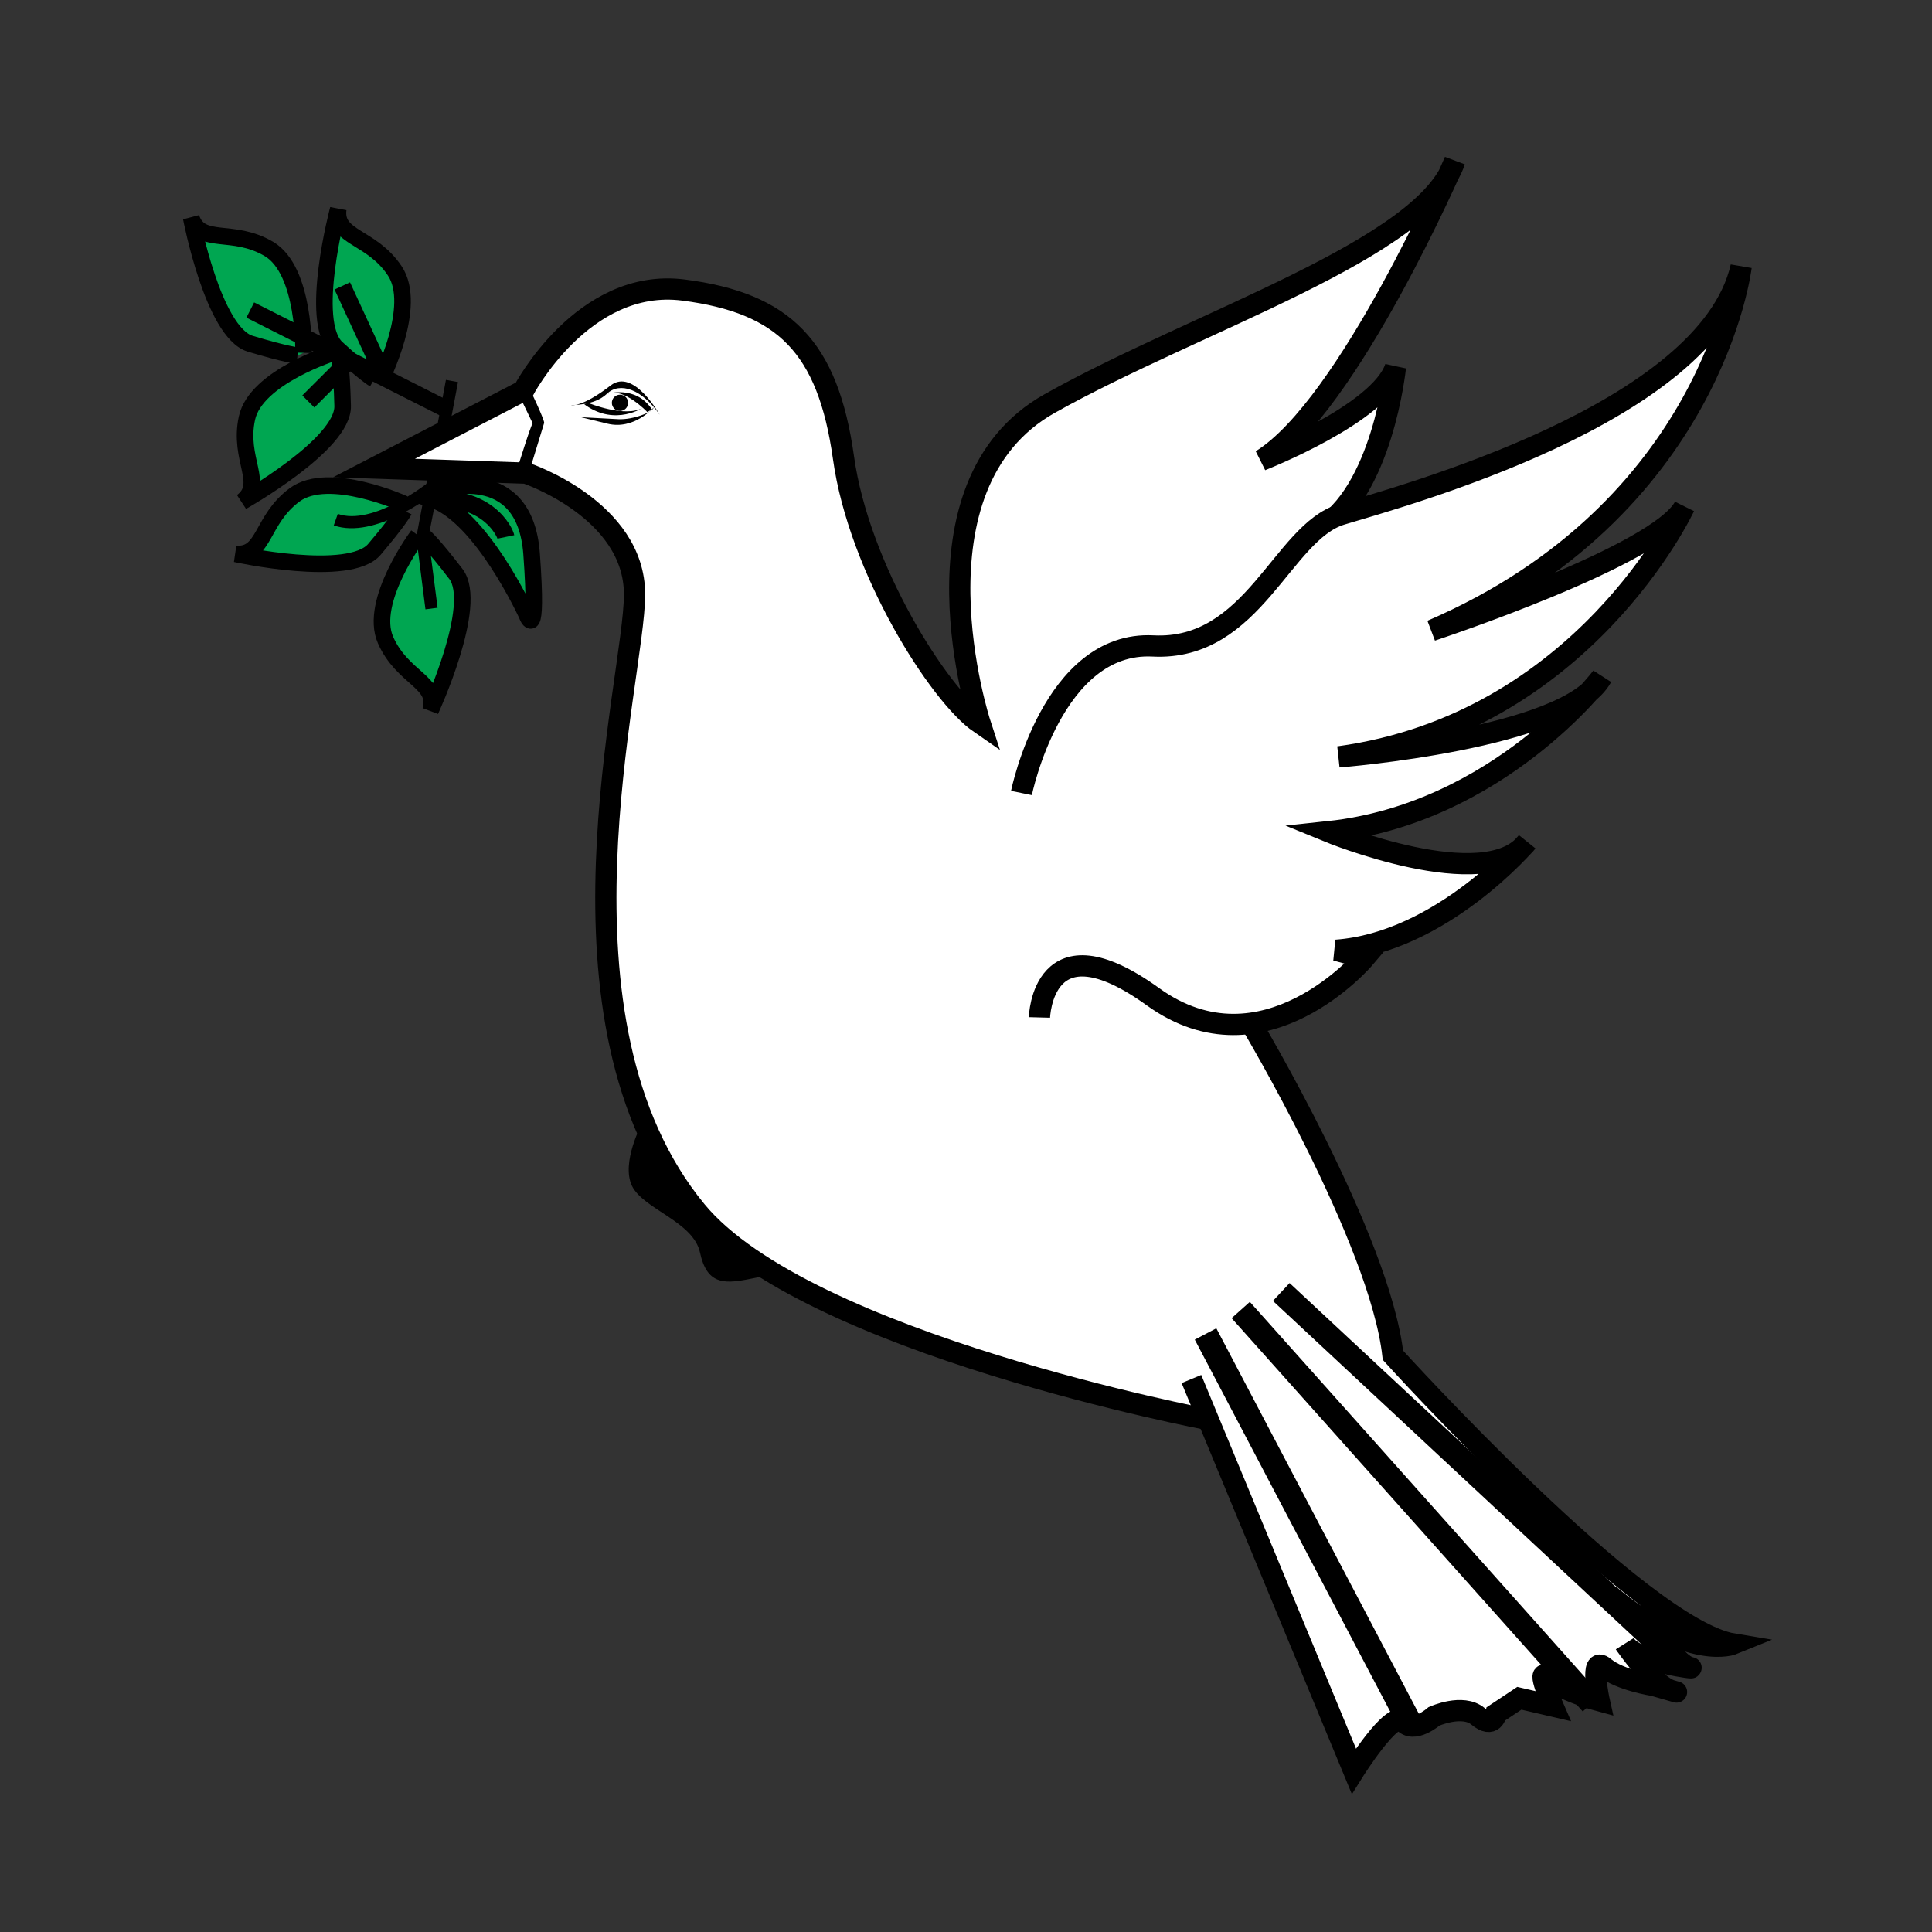 <svg:svg xmlns:dc="http://purl.org/dc/elements/1.1/" xmlns:ns1="http://sodipodi.sourceforge.net/DTD/sodipodi-0.dtd" xmlns:ns2="http://www.inkscape.org/namespaces/inkscape" xmlns:ns4="http://creativecommons.org/ns#" xmlns:rdf="http://www.w3.org/1999/02/22-rdf-syntax-ns#" xmlns:svg="http://www.w3.org/2000/svg" height="972.714" id="svg4983" version="1.1" viewBox="-92.095 -78.94 972.714 972.714" width="972.714" ns1:docname="DoveAndOliveBranch3.svg" ns2:version="0.91 r13725">
  <svg:rect x="-92.095" y="-78.94" width="972.714" height="972.714" fill="#333333" stroke="none"/>
  <svg:defs id="defs4985" />
  <ns1:namedview bordercolor="#666666" borderopacity="1.0" fit-margin-bottom="0" fit-margin-left="0" fit-margin-right="0" fit-margin-top="0" id="base" pagecolor="#ffffff" showgrid="false" ns2:current-layer="layer1" ns2:cx="400.00002" ns2:cy="412.17256" ns2:document-units="px" ns2:pageopacity="0.0" ns2:pageshadow="2" ns2:window-height="837" ns2:window-maximized="1" ns2:window-width="1600" ns2:window-x="-8" ns2:window-y="-8" ns2:zoom="0.81276637" />
  <svg:g id="layer1" transform="translate(-268.087,720.243)" ns2:groupmode="layer" ns2:label="Layer 1">
    <svg:g id="dove" style="stroke-miterlimit:4.8" transform="matrix(10.696,0,0,10.696,-8299.406,-4449.966)">
      <svg:g id="g260" style="fill:#00a651;stroke:#000000;stroke-width:0.78">
        <svg:path d="m 811.41,365.04 c 0,0 -3.534,-1.606 -5.143,-0.431 -1.608,1.182 -1.388,2.893 -2.783,2.785 0,0 5.354,1.178 6.532,-0.216 1.177,-1.387 1.394,-1.819 1.394,-1.819" id="path262" ns2:connector-curvature="0" />
        <svg:path d="m 812.06,366.52 c 0,0 -2.326,3.109 -1.522,4.93 0.802,1.823 2.522,1.979 2.116,3.316 0,0 2.302,-4.974 1.196,-6.426 -1.105,-1.442 -1.475,-1.745 -1.475,-1.745" id="path264" ns2:connector-curvature="0" />
        <svg:path d="m 808.14,357.91 c 0,0 -3.71,1.151 -4.126,3.095 -0.426,1.946 0.878,3.086 -0.233,3.931 0,0 4.782,-2.68 4.738,-4.506 -0.046,-1.823 -0.163,-2.284 -0.163,-2.284" id="path266" ns2:connector-curvature="0" />
        <svg:path d="m 810.32,359.19 c 0,0 1.759,-3.467 0.652,-5.118 -1.105,-1.663 -2.832,-1.52 -2.662,-2.904 0,0 -1.414,5.296 -0.073,6.536 1.343,1.23 1.763,1.468 1.763,1.468" id="path268" ns2:connector-curvature="0" />
        <svg:path d="m 806.68,357.93 c 0,0 0.085,-3.876 -1.632,-4.889 -1.715,-1.015 -3.209,-0.142 -3.658,-1.468 0,0 1.026,5.389 2.773,5.928 1.746,0.526 2.227,0.557 2.227,0.557" id="path270" ns2:connector-curvature="0" />
        <svg:path d="m 813.02,364.39 c 0,0 4.068,-1.397 4.392,2.998 0.32,4.391 -0.216,2.893 -0.216,2.893 0,0 -2.142,-4.712 -4.496,-5.464 L 813.02,364.39 Z" id="path272" ns2:connector-curvature="0" />
      </svg:g>
      <svg:g id="g274" style="fill:#000000">
        <svg:path d="m 811.99,366.59 c 0,0.094 0.426,3.414 0.426,3.414 l 0.572,-0.073 -0.431,-3.322 c 0.014,0.004 1.391,-7.301 1.391,-7.301 l -0.568,-0.104 -1.391,7.386 z" id="path276" ns2:connector-curvature="0" />
        <svg:path d="m 808.29,365.51 -0.19,0.542 c 1.945,0.684 4.661,-1.454 4.774,-1.544 l -0.36,-0.448 c -0.024,0.017 -2.578,2.034 -4.224,1.45 z" id="path278" ns2:connector-curvature="0" />
        <svg:rect height="0.804" id="rect280" transform="matrix(-0.892,-0.451,0.451,-0.892,0,0)" width="10.201" x="-888.86" y="44.844" />
        <svg:rect height="2.574" id="rect282" transform="matrix(-0.707,-0.708,0.708,-0.707,0,0)" width="0.802" x="-825" y="316.26" />
        <svg:rect height="0.803" id="rect284" transform="matrix(-0.419,-0.908,0.908,-0.419,0,0)" width="4.603" x="-665.49" y="585.05" />
        <svg:path d="m 812.67,364.42 0.052,0.804 c 2.476,-0.168 3.08,1.435 3.084,1.453 l 0.79,-0.164 c -0.094,-0.458 -1.085,-2.284 -3.925,-2.093 z" id="path286" ns2:connector-curvature="0" />
      </svg:g>
      <svg:path d="m 854.43,366.27 c 3.035,-1.7 3.643,-7.657 3.643,-7.657 -0.726,2.191 -6.311,4.375 -6.311,4.375 4.127,-2.556 9.102,-14.084 9.102,-14.084 -1.334,4.129 -12.138,7.526 -19.061,11.411 -6.923,3.883 -3.278,15.058 -3.278,15.058 -1.94,-1.337 -5.706,-7.283 -6.432,-12.509 -0.733,-5.219 -2.796,-7.28 -7.531,-7.889 -4.738,-0.608 -7.529,4.732 -7.529,4.732 l -7.04,3.647 7.159,0.24 c 0,0 5.106,1.704 5.106,5.71 0,4.009 -4.493,20.035 2.91,29.022 5.153,6.245 24.166,9.833 24.166,9.833" id="path288" style="fill:#ffffff;stroke:#000000;stroke-width:1" ns2:connector-curvature="0" />
      <svg:path d="m 840.47,378.65 c 0,0 1.457,-7.165 6.192,-6.922 4.735,0.242 6.071,-5.34 8.863,-6.192 2.792,-0.848 17.242,-4.732 18.821,-11.656 0,0 -1.336,11.416 -14.568,17.122 0,0 10.681,-3.523 11.898,-5.831 0,0 -4.739,10.2 -16.272,11.778 0,0 10.806,-0.848 12.385,-3.761 0,0 -4.858,6.433 -12.869,7.285 0,0 7.405,3.035 9.349,0.484 0,0 -4.008,4.735 -8.988,5.096 l 1.339,0.366 c 0,0 -4.735,5.587 -9.958,1.822 -5.219,-3.766 -5.344,0.974 -5.344,0.974" id="path290" style="fill:#ffffff;stroke:#000000;stroke-width:1" ns2:connector-curvature="0" />
      <svg:path d="m 851.25,389.45 c 0,0 6.098,10.202 6.707,15.665 0,0 11.658,12.872 16.028,13.595 0,0 -2.065,0.848 -5.831,-2.305 0,0 3.157,3.278 3.766,3.401 0.605,0.125 -2.551,-0.244 -3.038,-1.096 0,0 1.338,1.948 2.186,2.19 0.852,0.244 -0.848,-0.242 -0.848,-0.242 0,0 -1.582,-0.244 -2.309,-0.852 -0.73,-0.605 -0.244,1.576 -0.244,1.576 0,0 -1.822,-0.486 -2.426,-1.092 -0.608,-0.605 0.244,1.339 0.244,1.339 l -1.578,-0.366 -1.092,0.726 c 0,0 -0.122,0.73 -0.856,0.122 -0.724,-0.601 -2.062,0 -2.062,0 0,0 -0.974,0.852 -1.457,0.244 -0.482,-0.606 -2.323,2.335 -2.323,2.335 l -7.645,-18.455" id="path292" style="fill:#ffffff;stroke:#000000;stroke-width:1" ns2:connector-curvature="0" />
      <svg:g id="g294" style="fill:#000000">
        <svg:rect height="1.146" id="rect296" transform="matrix(-0.465,-0.885,0.885,-0.465,0,0)" width="20.776" x="-773.68" y="563.31" />
        <svg:rect height="1.151" id="rect298" transform="matrix(-0.666,-0.746,0.746,-0.666,0,0)" width="24.817" x="-892.01" y="365.7" />
        <svg:rect height="1.149" id="rect300" transform="matrix(-0.732,-0.682,0.682,-0.732,0,0)" width="25.786" x="-923.37" y="286.33" />
      </svg:g>
      <svg:g id="g302" style="fill:#000000">
        <svg:path d="m 823.44,360.84 c 0,0 -1.231,-2.204 -2.303,-1.376 -1.069,0.826 -1.685,0.977 -1.87,0.919 0,0 1.075,0.059 1.686,-0.522 0.613,-0.586 1.656,-0.216 2.486,0.979 z" id="path304" ns2:connector-curvature="0" />
        <svg:path d="m 816.78,359.83 c 0,0 0.676,1.398 0.685,1.422 -0.068,0.004 -0.763,2.257 -0.763,2.257 l 0.553,0.17 0.75,-2.454 c -0.013,-0.212 -0.703,-1.642 -0.703,-1.642 l -0.522,0.246 z" id="path306" ns2:connector-curvature="0" />
        <svg:path d="m 823.16,360.5 c 0,0 -0.918,1.075 -2.176,0.766 -1.253,-0.306 -1.253,-0.306 -1.253,-0.306 0,0 1.067,0.06 1.776,0.094 0.701,0.029 1.619,-0.337 1.652,-0.553 z" id="path308" ns2:connector-curvature="0" />
        <svg:path d="m 822.86,360.72 c 0,0 -1.132,-1.195 -1.9,-0.858 0,0 1.35,-0.431 2.116,0.73 l -0.216,0.128 z" id="path310" ns2:connector-curvature="0" />
        <svg:path d="m 822.67,360.5 c 0,0 -1.286,0.887 -2.699,-0.09 l -0.086,-0.066 0.184,-0.059 c 10e-4,0.001 1.777,0.734 2.602,0.215 z" id="path312" ns2:connector-curvature="0" />
        <svg:circle cx="821.573" cy="360.284" id="circle314" r="0.383" />
      </svg:g>
      <svg:path d="m 822.61,394.2 c 0,0 -0.996,1.834 -0.475,2.939 0.528,1.103 2.891,1.675 3.205,3.146 0.317,1.475 1.105,1.471 2.208,1.266 1.105,-0.212 1.314,-0.264 1.314,-0.264 0,0 -4.625,-2.473 -5.834,-6.461 L 822.61,394.2 Z" id="path316" style="fill:#000000" ns2:connector-curvature="0" />
    </svg:g>
  </svg:g>
</svg:svg>